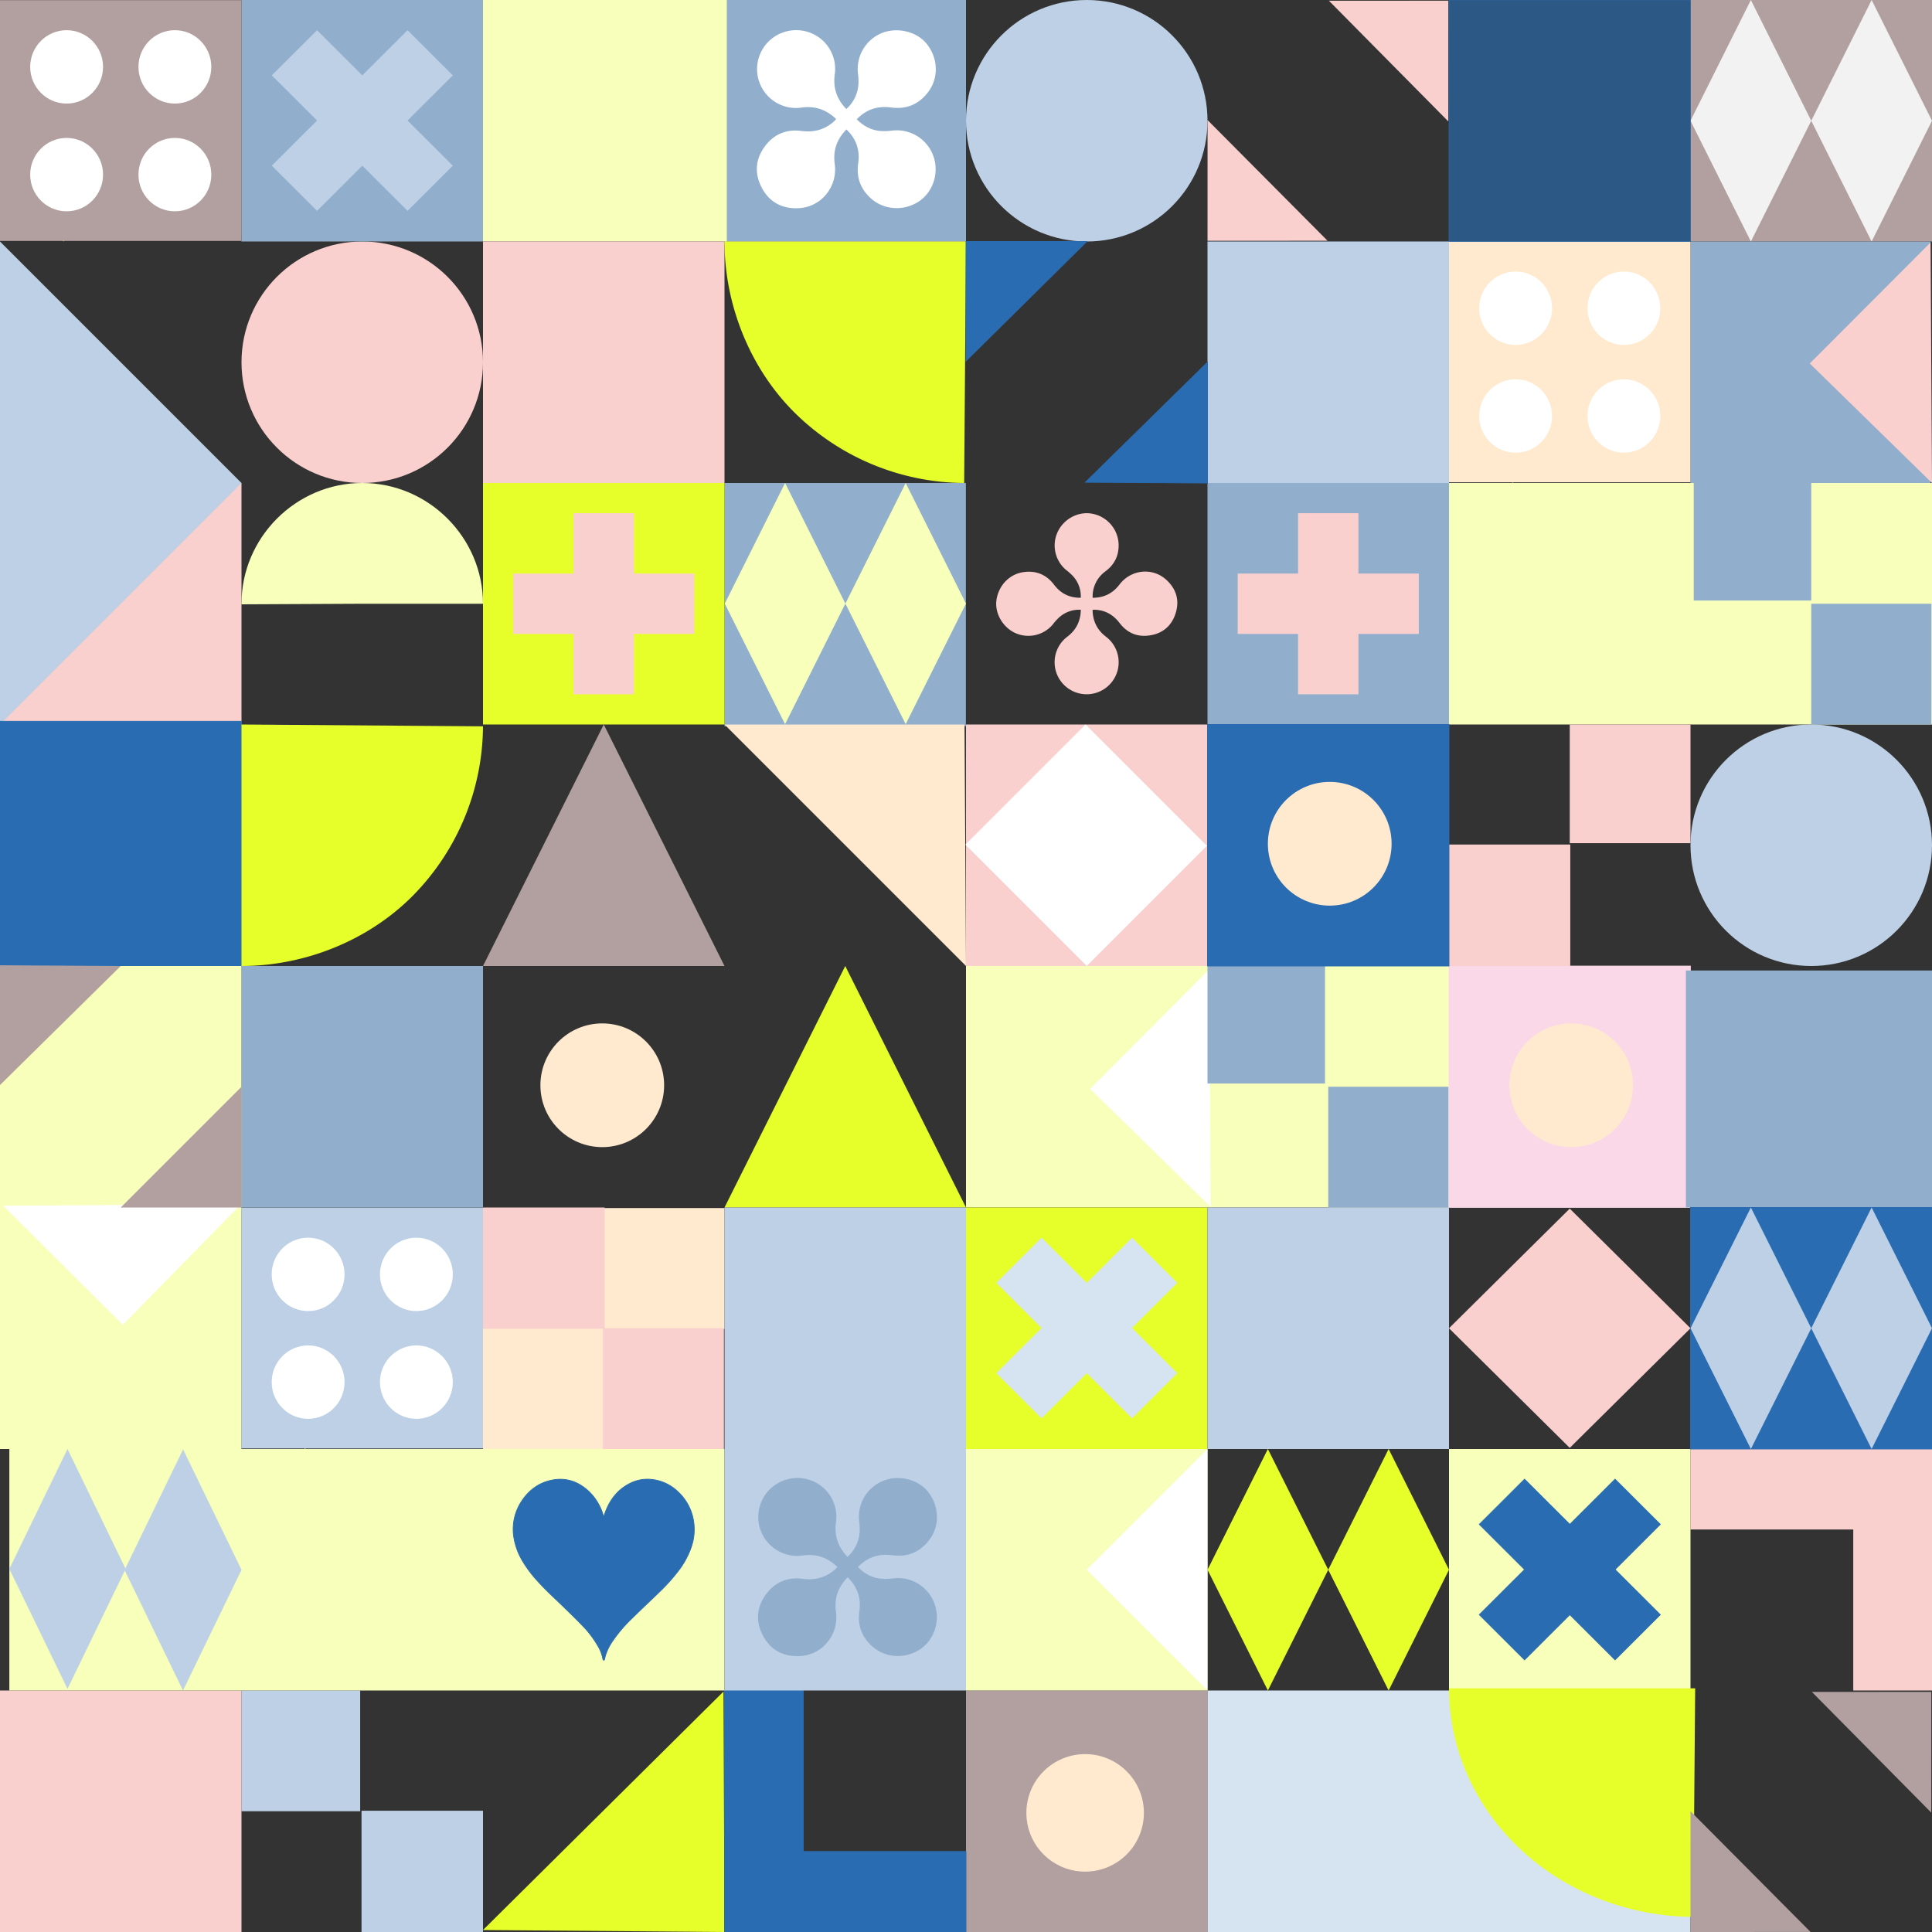 <svg id="Layer_1" data-name="Layer 1" xmlns="http://www.w3.org/2000/svg" viewBox="0 0 1600 1600"><rect x="0" y="0" width="1600" height="1600" fill="#333333" stroke="none"/><defs><style>.cls-1{fill:#fad0ce;}.cls-2{fill:#91aecc;}.cls-3{fill:#e6ff2a;}.cls-4{fill:#bdd0e5;}.cls-5{fill:#b1a09f;}.cls-6{fill:#f7ffbb;}.cls-7{fill:#fff;}.cls-8{fill:#f2f2f2;}.cls-9{fill:#d6e3f0;}.cls-10{fill:#fad8e7;stroke:#fad8e7;stroke-width:0.5px;}.cls-10,.cls-11,.cls-14,.cls-15,.cls-16{stroke-miterlimit:10;}.cls-11,.cls-14,.cls-15,.cls-16{fill:#296cb2;stroke:#296cb2;}.cls-11,.cls-15{stroke-width:0.63px;}.cls-12{fill:#ffead0;}.cls-13{fill:#ffd005;}.cls-14{stroke-width:0.63px;}.cls-15{opacity:0.66;}.cls-16{stroke-width:0.63px;}</style></defs><title>tiles</title><rect class="cls-1" x="800" y="600" width="200" height="200"/><rect class="cls-2" x="600" y="400" width="199.9" height="201.45"/><rect class="cls-3" x="400" y="400" width="200" height="200" transform="translate(1000 0) rotate(90)"/><rect class="cls-1" y="400" width="200" height="200" transform="translate(600 400) rotate(90)"/><polygon class="cls-4" points="0 200 200 400 0 600 0 200"/><g id="qsX0iN.tif"><path class="cls-1" d="M904.89,495.06c9.44,0,16.73-3.74,22.25-11,9.35-12.35,27-14.38,38.5-4.11,7.9,7.06,11.17,16.07,8.38,26.5s-9.68,17.44-20.41,19.51-19.66-1.16-26.4-10c-5.22-6.83-12-10.75-20.66-11a15.7,15.7,0,0,0-1.72.14c.16,9.29,3.78,16.6,11,22.13a26.52,26.52,0,1,1-32.07.17c7.38-5.55,11.15-12.87,11.31-22.41a24.68,24.68,0,0,0-18,6.36,45.19,45.19,0,0,0-4.94,5.48,26.39,26.39,0,0,1-31,7.56c-10.58-4.65-17.45-16.45-15.92-27.33,1.74-12.37,10.93-21.82,22.82-23.32,10.3-1.29,18.57,2.19,24.92,10.52,5.44,7.14,12.67,10.95,22.1,10.76a24.89,24.89,0,0,0-6.46-17.93,48.63,48.63,0,0,0-5.5-4.92,26.47,26.47,0,0,1-7.1-31.81c5.23-11,17.58-17.28,29.07-14.82a26.74,26.74,0,0,1,21.33,25c.31,9.44-3.28,16.84-10.84,22.56A25.59,25.59,0,0,0,904.89,495.06Z"/></g><polygon class="cls-5" points="400 800 500 600 600 800 400 800"/><path class="cls-6" d="M300,500l-100,.48V500c0-54.86,45.14-100,100-100s100,45.14,100,100Z"/><polygon class="cls-1" points="1100.56 0.61 1199.43 100.56 1199.45 0.56 1100.56 0.61"/><polygon class="cls-6" points="650.16 400 600.21 499.88 650.16 599.76 700.11 499.88 650.16 400"/><polygon class="cls-6" points="750.05 400 700.11 499.88 750.05 599.76 800 499.88 750.05 400"/><circle class="cls-4" cx="900" cy="100" r="100"/><rect class="cls-2" x="600" width="200" height="200"/><rect class="cls-6" x="400.96" y="-0.96" width="200" height="201.93" transform="translate(600.96 -400.96) rotate(90)"/><circle class="cls-1" cx="300" cy="300" r="100"/><rect class="cls-1" x="400" y="200" width="200" height="200" transform="translate(800 -200) rotate(90)"/><rect class="cls-2" x="1399.39" y="200.61" width="200" height="198.78" transform="translate(1799.39 -1199.39) rotate(90)"/><polygon class="cls-1" points="1598.78 200.83 1498.78 301.02 1600 400 1598.78 200.83"/><rect class="cls-7" x="828.43" y="629.64" width="142.13" height="140.71" transform="translate(758.43 -431.02) rotate(45)"/><rect class="cls-5" x="1400" width="200" height="200" transform="translate(3000 200) rotate(-180)"/><polygon class="cls-8" points="1450 200 1500 100 1450 0 1400 100 1450 200"/><rect class="cls-1" x="475" y="425" width="50" height="150"/><rect class="cls-1" x="475" y="425" width="50" height="150" transform="translate(0 1000) rotate(-90)"/><polygon class="cls-7" points="600 200.09 700 300 800 200.09 600 200.09"/><rect class="cls-5" x="800" y="1400" width="200" height="200" transform="translate(2400 600) rotate(90)"/><rect class="cls-6" x="800" y="800" width="400" height="200"/><rect class="cls-9" x="1000" y="1400" width="400" height="200"/><polygon class="cls-3" points="599.17 1400.87 400 1598.36 600 1600 599.17 1400.87"/><polygon class="cls-3" points="1050 1200 1000 1300 1050 1400 1100 1300 1050 1200"/><polygon class="cls-3" points="1150 1200 1100 1300 1150 1400 1200 1300 1150 1200"/><rect class="cls-10" x="1200" y="800" width="200" height="200"/><rect class="cls-11" x="668.85" y="1468.85" width="66.67" height="195.64" transform="translate(2268.85 864.49) rotate(90)"/><rect class="cls-11" x="600" y="1400" width="65.21" height="200"/><rect class="cls-3" x="800" y="1000" width="200" height="200"/><polygon class="cls-9" points="862.57 1174.63 825.09 1137.22 937.52 1025 975 1062.41 862.57 1174.63"/><polygon class="cls-9" points="975 1137.22 937.52 1174.63 825.09 1062.41 862.57 1025 975 1137.22"/><polygon class="cls-7" points="1001.47 802.68 902.81 901.74 1002.68 999.59 1001.47 802.68"/><rect class="cls-12" x="400" y="1099.23" width="100.44" height="100.77" transform="translate(900.44 2299.23) rotate(180)"/><rect class="cls-12" x="499.92" y="1000.54" width="100.16" height="100" transform="translate(-500.54 1600.54) rotate(-90)"/><rect class="cls-1" x="400.17" y="999.83" width="100.44" height="100.77" transform="translate(-599.83 1500.61) rotate(-90)"/><rect class="cls-1" x="499.38" y="1100" width="100.16" height="100"/><rect class="cls-2" x="1000" y="800" width="97.32" height="97.32" transform="translate(200 1897.32) rotate(-90)"/><rect class="cls-2" x="1100" y="900" width="99.54" height="100"/><circle class="cls-12" cx="898.66" cy="1501.34" r="48.66"/><polygon class="cls-3" points="600 1000 700 800 800 1000 600 1000"/><rect class="cls-2" x="200" y="800" width="200" height="200" transform="translate(600 1800) rotate(180)"/><polygon class="cls-12" points="600 600 800 800 798.78 600 600 600"/><rect class="cls-2" x="1000" y="400" width="200" height="200" transform="translate(1600 -600) rotate(90)"/><rect class="cls-1" x="1464.49" y="1135.51" width="66.67" height="195.64" transform="translate(264.49 2731.15) rotate(-90)"/><rect class="cls-1" x="1534.79" y="1200" width="65.21" height="200" transform="translate(3134.79 2600) rotate(180)"/><circle class="cls-12" cx="498.77" cy="898.77" r="51.23"/><polygon class="cls-1" points="1300 1199.07 1200 1100 1300 1000.93 1400 1100 1300 1199.07"/><rect class="cls-4" x="600" y="1000" width="200" height="200"/><g id="B8b26h.tif"><path class="cls-7" d="M800.15,1335.47c.23-.65.42-1.3.69-1.93a20.64,20.64,0,0,1,11.47-11.73,18.44,18.44,0,0,1,8.59-1.35,20.56,20.56,0,0,1,11.75,4.78,19.84,19.84,0,0,1,6.67,10.13,19.39,19.39,0,0,1-.81,12.55,32.51,32.51,0,0,1-5.42,8.86,77.86,77.86,0,0,1-8.83,8.87c-3.86,3.37-7.77,6.69-11.61,10.09a59.35,59.35,0,0,0-8.54,9,20.83,20.83,0,0,0-3.31,6.09c-.12.42-.17.86-.3,1.27,0,.16-.24.28-.37.42-.12-.13-.34-.24-.36-.38a14.65,14.65,0,0,0-2.29-5.46,40.51,40.51,0,0,0-6.92-8.19c-2.94-2.75-5.95-5.41-9-8-3.7-3.22-7.48-6.35-10.93-9.86a48,48,0,0,1-6.25-7.61,25.18,25.18,0,0,1-3.81-9.17,18.68,18.68,0,0,1,3.44-14.76,20.39,20.39,0,0,1,12.61-8.2,18.89,18.89,0,0,1,16.38,3.92,20.73,20.73,0,0,1,7,10.45c0,.08.05.15.08.22Z"/></g><rect class="cls-4" x="299.49" y="1499.49" width="100.44" height="100.59" transform="translate(1899.49 1200.08) rotate(90)"/><rect class="cls-4" x="200" y="1400" width="98.28" height="100" transform="translate(498.28 2900) rotate(180)"/><rect class="cls-1" y="1400" width="200" height="200"/><rect class="cls-6" x="7.74" y="1200" width="592.26" height="200"/><polygon class="cls-13" points="200 1150.48 252.63 1100.95 305.26 1150.48 252.63 1200 200 1150.48"/><polygon class="cls-13" points="200 1051.43 252.63 1001.91 305.26 1051.43 252.63 1100.95 200 1051.43"/><rect class="cls-4" x="600" y="1200" width="200" height="200" transform="translate(1400 2600) rotate(180)"/><rect class="cls-4" x="200" y="1000.12" width="200" height="199.42"/><ellipse class="cls-7" cx="255.17" cy="1144.61" rx="30.17" ry="30.39"/><ellipse class="cls-7" cx="344.83" cy="1055.39" rx="30.17" ry="30.39"/><ellipse class="cls-7" cx="255.17" cy="1055.39" rx="30.17" ry="30.39"/><ellipse class="cls-7" cx="344.83" cy="1144.61" rx="30.17" ry="30.39"/><polygon class="cls-4" points="151.55 1400 103.17 1300.25 151.63 1200.33 200 1300.08 151.55 1400"/><polygon class="cls-4" points="7.74 1299.31 55.9 1200 104.06 1299.31 55.9 1398.62 7.74 1299.31"/><g id="qsX0iN.tif-2" data-name="qsX0iN.tif"><path class="cls-2" d="M702,1306.28c-8.11,8.15-11.21,17.59-9.7,28.57,2.55,18.63-10.93,35.55-29.66,36.61-12.89.73-23.46-4.19-30-15.52s-6.67-23.28.81-34.28c7.37-10.83,17.94-15.9,31.32-14.14,10.37,1.36,19.57-1.07,27.31-8.29a18.67,18.67,0,0,0,1.36-1.6c-8.12-7.83-17.54-11-28.57-9.48a32.2,32.2,0,0,1-28.07-54,32.54,32.54,0,0,1,37.54-7,32,32,0,0,1,18,33.21c-1.58,11.11,1.46,20.62,9.53,28.94a30,30,0,0,0,10.07-20.94,53.71,53.71,0,0,0-.46-9,32.11,32.11,0,0,1,20.25-33.14c13.12-5.1,29.19-.89,37.24,9.76,9.14,12.1,9.35,28.11.39,39.61-7.76,10-17.89,14.08-30.54,12.39-10.83-1.45-20.34,1.5-28.31,9.75,5.84,6.05,12.74,9.45,21,9.84a58.8,58.8,0,0,0,9-.51A32.16,32.16,0,0,1,774,1328.38c4.94,13.91-.29,29.91-12.31,37.68-12.68,8.2-29.18,6.88-39.88-3.1-8.4-7.82-11.67-17.26-10.08-28.66C713.2,1323.63,710.24,1314.24,702,1306.28Z"/></g><g id="B8b26h.tif-2" data-name="B8b26h.tif"><path class="cls-11" d="M500,1256.32c.43-1.33.8-2.7,1.29-4,4.22-11.33,11.26-19.64,21.58-24.38a31.61,31.61,0,0,1,16.16-2.8,36.81,36.81,0,0,1,22.09,9.93,41.81,41.81,0,0,1,12.55,21,44.2,44.2,0,0,1-1.53,26.1A69.35,69.35,0,0,1,562,1300.64a153.68,153.68,0,0,1-16.62,18.43c-7.26,7-14.61,13.92-21.83,21a119.32,119.32,0,0,0-16.06,18.78,44.05,44.05,0,0,0-6.22,12.66c-.24.87-.32,1.78-.57,2.64-.1.34-.45.58-.69.87-.24-.26-.64-.5-.69-.79a32.11,32.11,0,0,0-4.3-11.35,84.48,84.48,0,0,0-13-17c-5.53-5.7-11.2-11.24-16.9-16.72-7-6.7-14.08-13.21-20.56-20.5a98.61,98.61,0,0,1-11.77-15.82,55.21,55.21,0,0,1-7.15-19.08,41.93,41.93,0,0,1,6.45-30.67c5.93-9,13.9-14.76,23.74-17.06,11.37-2.65,21.71.14,30.8,8.15a43.75,43.75,0,0,1,13.19,21.74,4,4,0,0,0,.15.45Z"/></g><circle class="cls-12" cx="1301.23" cy="898.77" r="51.23"/><rect class="cls-1" x="1075" y="425" width="50" height="150"/><rect class="cls-1" x="1075" y="425" width="50" height="150" transform="translate(600 1600) rotate(-90)"/><rect class="cls-2" x="200" width="200" height="200"/><polygon class="cls-4" points="262.57 174.63 225.09 137.22 337.52 25 375 62.41 262.57 174.63"/><polygon class="cls-4" points="375 137.22 337.52 174.63 225.09 62.41 262.57 25 375 137.22"/><rect class="cls-6" x="1200" y="1200" width="200" height="200"/><polygon class="cls-11" points="1262.57 1374.63 1225.09 1337.22 1337.52 1225 1375 1262.41 1262.57 1374.63"/><polygon class="cls-11" points="1375 1337.22 1337.52 1374.63 1225.09 1262.41 1262.57 1225 1375 1337.22"/><polygon class="cls-13" points="1200 350.36 1252.63 300.84 1305.26 350.36 1252.63 399.88 1200 350.36"/><polygon class="cls-13" points="1200 251.32 1252.63 201.79 1305.26 251.32 1252.63 300.84 1200 251.32"/><rect class="cls-12" x="1200" y="200" width="200" height="199.42"/><ellipse class="cls-7" cx="1255.17" cy="344.5" rx="30.17" ry="30.39"/><ellipse class="cls-7" cx="1344.83" cy="255.27" rx="30.17" ry="30.39"/><ellipse class="cls-7" cx="1255.17" cy="255.27" rx="30.17" ry="30.39"/><ellipse class="cls-7" cx="1344.83" cy="344.5" rx="30.17" ry="30.39"/><polygon class="cls-13" points="0 150.48 52.63 100.95 105.26 150.48 52.63 200 0 150.48"/><polygon class="cls-13" points="0 51.43 52.63 1.91 105.26 51.43 52.63 100.95 0 51.43"/><rect class="cls-5" y="0.12" width="200" height="199.42"/><ellipse class="cls-7" cx="55.17" cy="144.61" rx="30.17" ry="30.39"/><ellipse class="cls-7" cx="144.83" cy="55.39" rx="30.17" ry="30.39"/><ellipse class="cls-7" cx="55.17" cy="55.39" rx="30.17" ry="30.39"/><ellipse class="cls-7" cx="144.83" cy="144.61" rx="30.17" ry="30.39"/><rect class="cls-6" x="1200" y="400" width="400" height="200"/><rect class="cls-2" x="1402.68" y="400" width="97.32" height="97.32" transform="translate(1002.68 1900) rotate(-90)"/><rect class="cls-2" x="1500" y="500" width="99.54" height="100"/><rect class="cls-14" y="597.34" width="200" height="202.66"/><rect class="cls-4" x="1000" y="1000" width="200" height="200"/><rect class="cls-2" x="1396.2" y="803.73" width="203.8" height="196.27"/><path class="cls-3" d="M1403.87,1398.19l-1.55,189.31c-53.78-.38-105.27-20.51-143.15-56S1200,1448.13,1200,1398.19Z"/><path class="cls-3" d="M800,200l-1.52,200A201.4,201.4,0,0,1,658,341.67c-37.16-36.94-58-89.61-58-141.67Z"/><path class="cls-3" d="M200,600l200,1.52A201.4,201.4,0,0,1,341.67,742c-36.94,37.16-89.61,58-141.67,58Z"/><rect class="cls-6" x="800" y="1200" width="200" height="200"/><polygon class="cls-7" points="1000 1200 900 1300 1000 1400 1000 1200"/><g id="qsX0iN.tif-3" data-name="qsX0iN.tif"><path class="cls-7" d="M701,107.21c-8.11,8.15-11.21,17.58-9.71,28.57,2.56,18.63-10.92,35.55-29.65,36.61-12.89.73-23.46-4.19-30-15.53s-6.67-23.28.81-34.27c7.37-10.84,17.94-15.9,31.32-14.14,10.37,1.36,19.57-1.07,27.31-8.29a20.37,20.37,0,0,0,1.36-1.6c-8.13-7.84-17.54-11-28.57-9.48a32.2,32.2,0,0,1-28.07-54,32.54,32.54,0,0,1,37.54-6.95,32,32,0,0,1,18,33.21c-1.58,11.1,1.47,20.62,9.54,28.94a30,30,0,0,0,10.07-21,54.73,54.73,0,0,0-.46-8.94,32.11,32.11,0,0,1,20.25-33.14C743.89,22.18,760,26.39,768,37c9.14,12.1,9.34,28.1.38,39.61-7.75,10-17.88,14.07-30.53,12.39-10.84-1.45-20.34,1.5-28.31,9.75,5.84,6,12.74,9.45,21,9.84a60.11,60.11,0,0,0,9-.51A32.16,32.16,0,0,1,773,129.3c4.94,13.92-.29,29.92-12.31,37.69-12.68,8.2-29.18,6.88-39.89-3.1-8.39-7.83-11.66-17.26-10.07-28.66C712.25,124.56,709.29,115.17,701,107.21Z"/></g><rect class="cls-11" x="1400" y="1000" width="200" height="200" transform="translate(3000 2200) rotate(-180)"/><polygon class="cls-4" points="1550 1200 1600 1100 1550 1000 1500 1100 1550 1200"/><polygon class="cls-4" points="1450 1200 1500 1100 1450 1000 1400 1100 1450 1200"/><rect class="cls-1" x="1200" y="699.41" width="100.44" height="100.59" transform="translate(2500.44 1499.41) rotate(180)"/><rect class="cls-1" x="1300.86" y="599.14" width="98.28" height="100" transform="translate(700.86 1999.14) rotate(-90)"/><rect class="cls-15" x="1200" width="200" height="200" transform="translate(1400 -1200) rotate(90)"/><rect class="cls-4" x="1000" y="200" width="200" height="200" transform="translate(2200 600) rotate(180)"/><rect class="cls-11" x="1000" y="600" width="200" height="200"/><circle class="cls-12" cx="1101.23" cy="698.77" r="51.23"/><circle class="cls-4" cx="1500" cy="700" r="100"/><rect class="cls-6" x="-100" y="900" width="400" height="200" transform="translate(-900 1100) rotate(-90)"/><polygon class="cls-7" points="2.68 998.53 101.74 1097.19 199.59 997.32 2.68 998.53"/><polygon class="cls-8" points="1550 200 1600 100 1550 0 1500 100 1550 200"/><polygon class="cls-1" points="1099.44 199.39 1000.05 99.43 1000.03 199.43 1099.44 199.39"/><polygon class="cls-5" points="1500.53 1401.18 1599.39 1501.13 1599.41 1401.13 1500.53 1401.18"/><polygon class="cls-5" points="1499.41 1599.96 1400.02 1500 1400 1600 1499.41 1599.96"/><polygon class="cls-5" points="0 898.58 100 800 0 799.4 0 898.58"/><polygon class="cls-5" points="200 900 100 1000 200 1000 200 900"/><polygon class="cls-11" points="800.05 298.89 900 200.02 800 200 800.05 298.89"/><polygon class="cls-16" points="1000 300 898.87 399.4 1000 400 1000 300"/></svg>